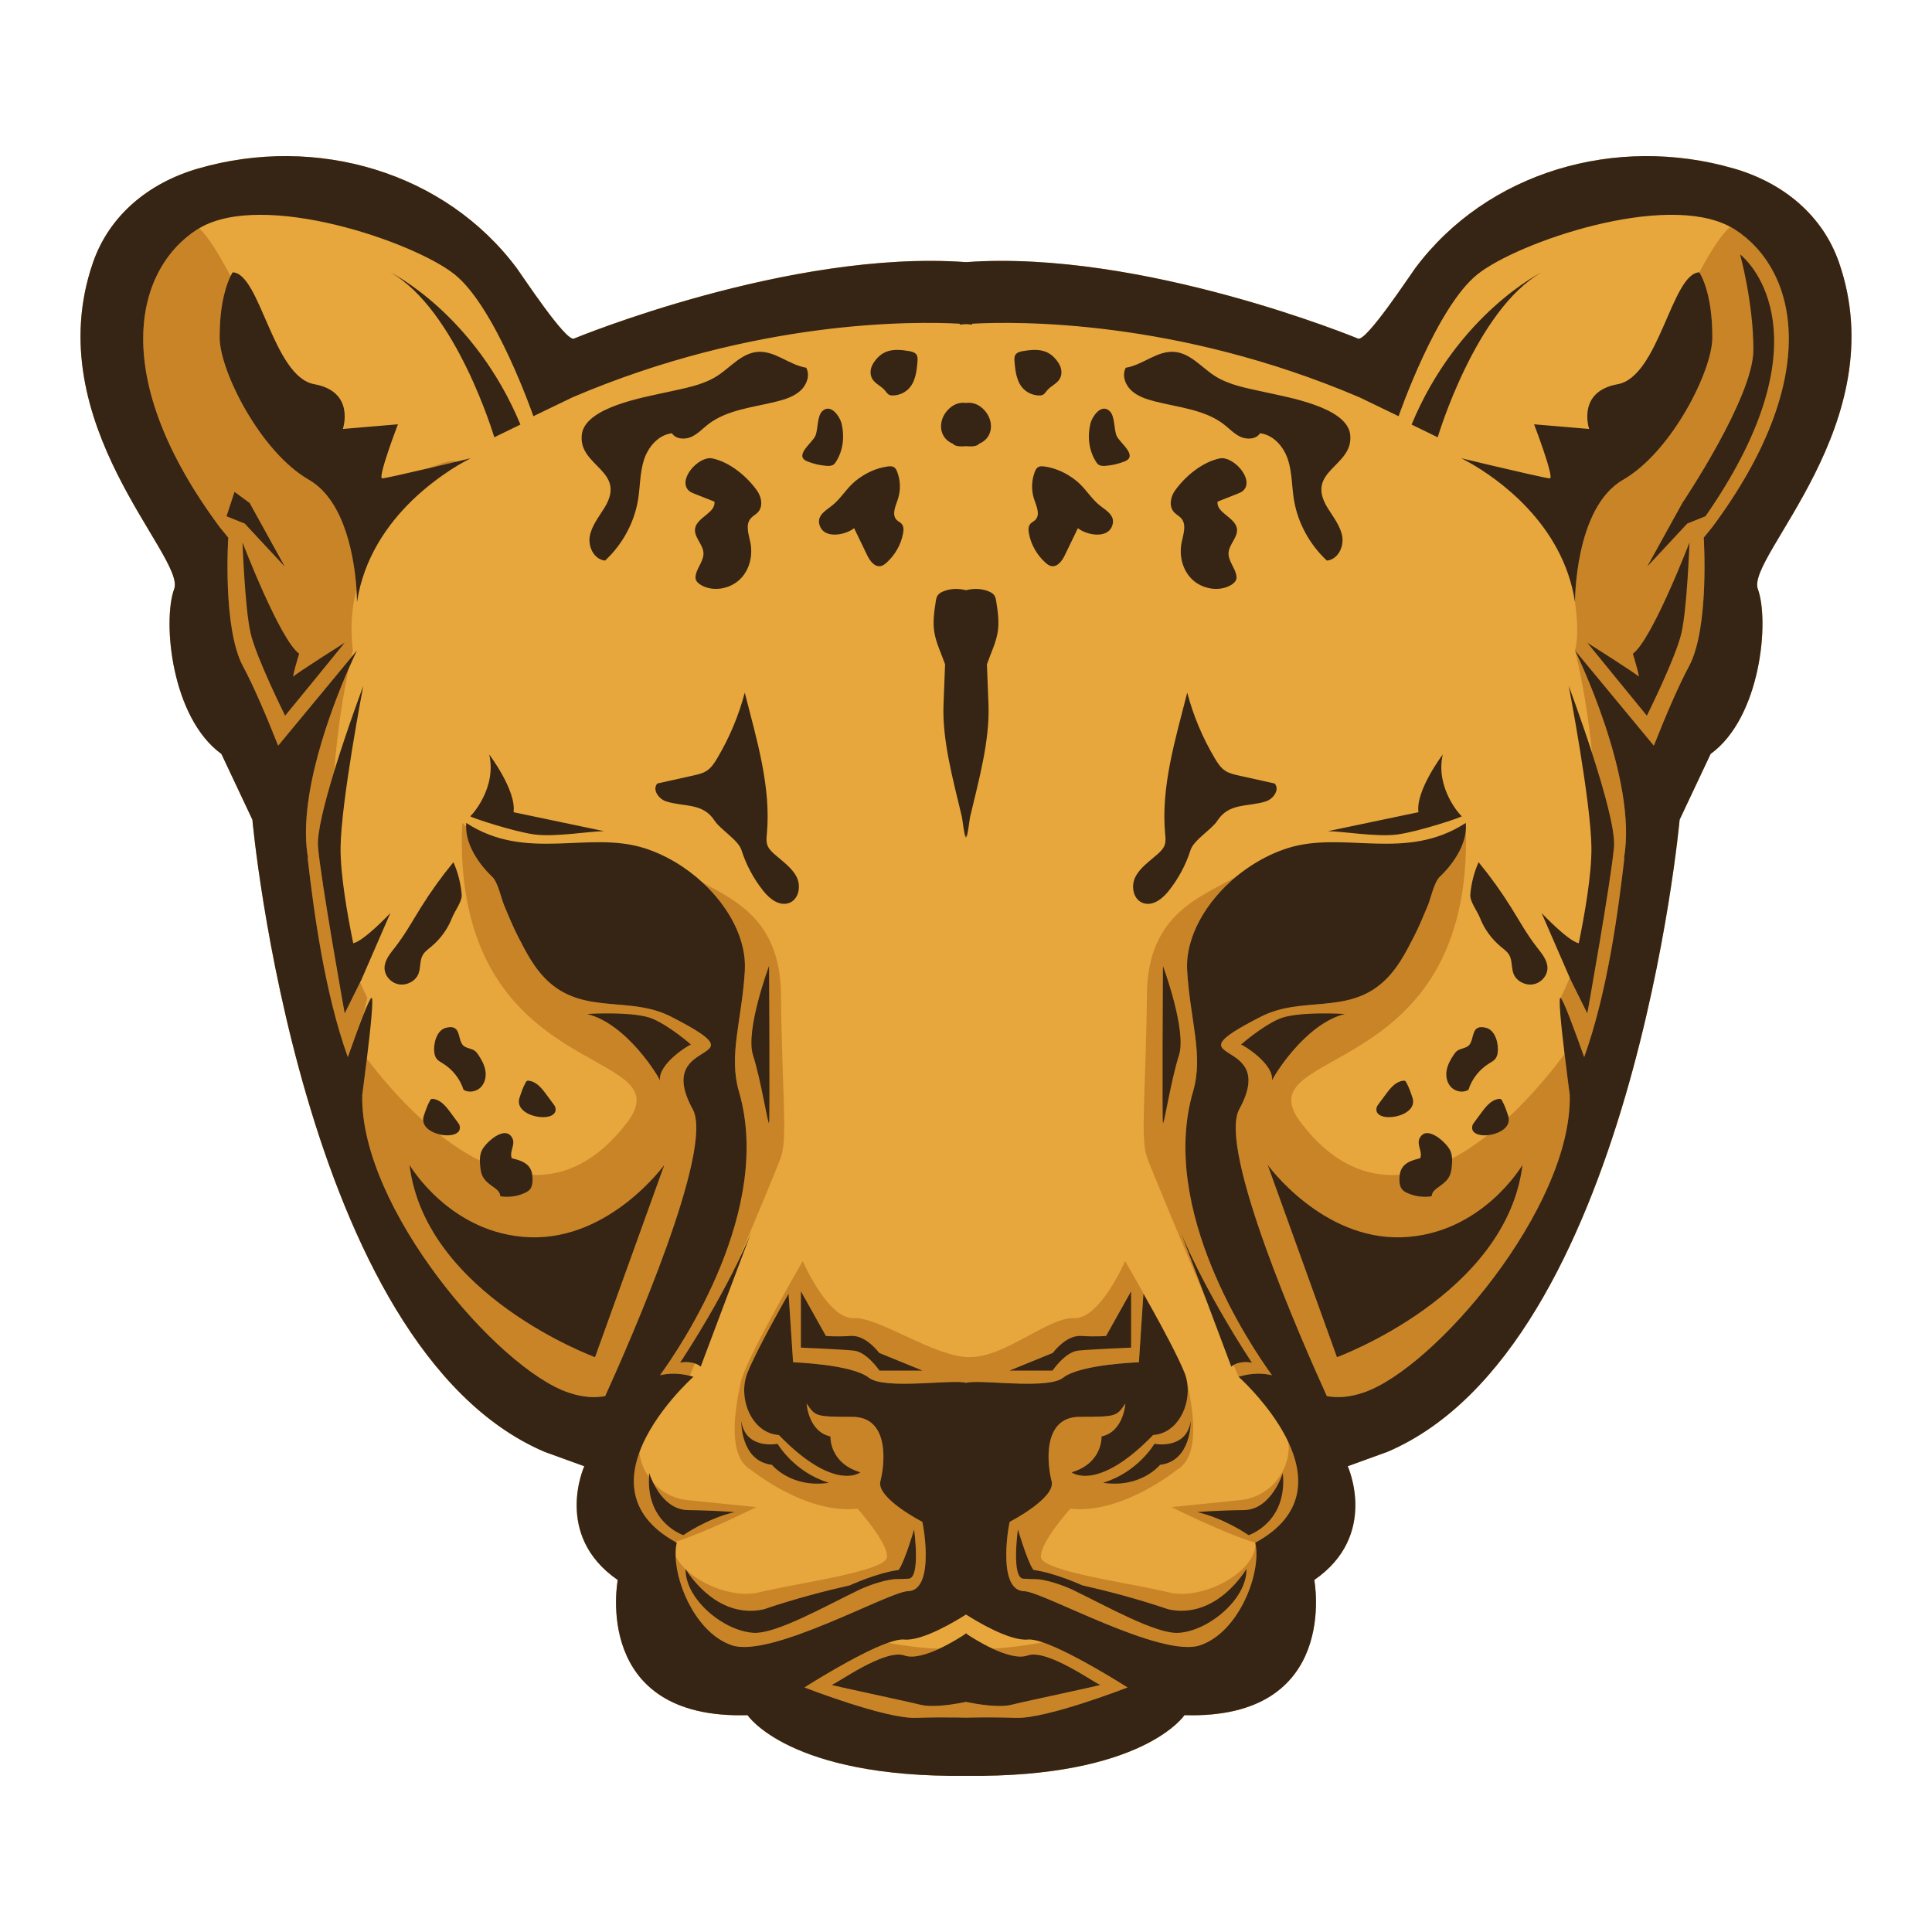 <?xml version="1.0" encoding="utf-8"?>
<!-- Designed by Vexels.com - 2021 All Rights Reserved - https://vexels.com/terms-and-conditions/  -->
<svg version="1.1" id="Layer_1" xmlns="http://www.w3.org/2000/svg" xmlns:xlink="http://www.w3.org/1999/xlink" x="0px" y="0px"
	 viewBox="0 0 1200 1200" enable-background="new 0 0 1200 1200" xml:space="preserve">
<g>
	<path fill="#E7A73D" d="M1091.814,365.792c7.33,19.978,1.833,79.914-29.32,102.498l-19.241,40.825
		c0,0-29.734,327.767-181.419,392.62l-24.739,8.976c0,0,19.547,42.852-20.768,70.648c0,0,16.492,86.863-80.631,83.967
		c0,0-25.714,38.999-135.694,37.676c-109.98,1.322-135.694-37.676-135.694-37.676c-97.123,2.895-80.631-83.967-80.631-83.967
		c-40.315-27.796-20.768-70.648-20.768-70.648l-24.74-8.976c-151.685-64.853-181.419-392.62-181.419-392.62l-19.242-40.825
		c-31.153-22.584-36.65-82.52-29.32-102.498s-84.907-103.077-50.45-202.68c10.153-29.349,34.551-49.53,65.313-58.437
		c73.461-21.27,153.403,2.121,198.04,62.06c3.102,4.164,30.335,45.631,35.402,43.573C356.51,210.3,490.441,154.886,600,162.813
		c109.559-7.927,243.49,47.487,243.508,47.494c5.067,2.059,32.301-39.409,35.402-43.573c44.638-59.938,124.579-83.33,198.041-62.06
		c30.762,8.907,55.16,29.088,65.313,58.437C1176.72,262.715,1084.483,345.814,1091.814,365.792z"/>
	<path fill="#C98428" d="M800.128,895.513c9.841,20.867,11.179,45.487-20.453,62.682c-18.784-5.497-51.995-22.101-51.995-22.101
		s14.613-1.453,42.625-4.358C791.614,929.526,802.363,909.628,800.128,895.513z M794.101,884.639
		c0.002,0.002,0.004,0.003,0.006,0.005c-0.001-0.001-0.001-0.003-0.002-0.004L794.101,884.639z M725.71,988.992
		c-21.788-5.447-78.367-12.872-79.165-21.788c-0.797-8.917,18.26-30.141,18.26-30.141c32.06,3.631,65.989-23.967,65.989-23.967
		c15.978-8.715,9.442-40.672,6.569-54.543c-0.01-0.049-0.03-0.112-0.041-0.163c2.458,14.601-5.958,31.899-21.073,32.922
		c-34.818,35.903-50.7,23.163-50.7,23.163c19.547-5.791,18.631-22.295,18.631-22.295c13.744-2.896,14.813-20.413,14.813-20.413
		c-5.497,7.818-5.039,8.252-28.404,8.252c-23.365,0-20.158,29.533-17.409,39.957c2.749,10.423-25.909,25.19-25.909,25.19
		c0.194-3.383-9.169,42.823,8.857,43.142c11.656,0.206,85.06,41.839,109.34,33.587c24.281-8.252,38.33-45.457,34.208-63.699
		C780.983,975.698,747.498,994.439,725.71,988.992z M616.381,1023.943c7.649,3.573,16.199,6.314,21.849,4.305
		c12.409-4.412,43.016,18.199,45.226,18.199c2.21,0-45.226,9.927-55.153,12.408c-7.968,1.992-21.735-0.446-26.877-1.489
		c-0.584-0.119-1.087-0.224-1.426-0.298c-0.763,0.166-2.22,0.469-4.087,0.806c-6.269,1.135-17.379,2.689-24.217,0.98
		c-9.927-2.482-57.363-12.408-55.153-12.408c2.21,0,32.817-22.611,45.226-18.199c5.619,1.998,14.105-0.701,21.722-4.245
		c-9.692-0.121-21.736-1.808-32.073-3.585c-19.075,6.784-51.76,27.68-51.76,27.68s50.165,19.544,69.178,18.893
		c9.805-0.336,18.776-0.325,25.198-0.235c2.355,0.033,4.391,0.075,5.966,0.115c0.965-0.025,2.147-0.05,3.418-0.074
		c6.458-0.121,16.549-0.19,27.746,0.194c19.012,0.652,69.178-18.893,69.178-18.893s-33.681-21.532-52.615-27.977
		C637.864,1021.857,626.168,1023.584,616.381,1023.943z M1002.488,525.843c-1.654,20.405-16.578,103.613-16.578,103.613
		l-10.363-20.895l-0.577-1.327c-1.721,4.271-3.605,8.458-5.669,12.537c1.68,0.9,9.119,21.166,14.662,36.824
		c14.675-40.87,21.285-91.89,25.025-124.204l-0.377,0.864c9.063-49.331-30.336-129.245-30.336-129.245s6.933,26.649,10.586,63.701
		C996.164,490.262,1003.323,515.553,1002.488,525.843z M936.99,693.94c1.442,6.517-6.225,10.547-13.031,11.156
		c-6.939,5.442-14.339,10.426-22.052,14.478c0.123,1.994-0.047,4.026-0.267,5.953c-0.75,6.608-3.757,8.688-9.072,12.478
		c-1.726,1.23-3.269,2.982-3.313,5.028c-5.092,0.828-10.45,0.116-15.105-2.007c-1.324-0.604-2.631-1.35-3.49-2.48
		c-0.985-1.295-1.275-2.946-1.404-4.538c-0.118-1.447-0.075-2.934,0.151-4.376c-20.513,1.565-41.696-6.664-61.264-32.155
		c-37.074-48.295,106.841-23.013,102.348-182.799c-0.629,15.935-16.053,29.738-16.053,29.738
		c-3.706,3.303-5.665,13.383-7.573,17.927c-2.642,6.292-5.217,12.666-8.332,18.765c-5.347,10.466-10.695,21.091-19.837,29.17
		c-22.376,19.774-50.258,8.294-75.436,21.147c-60.588,30.928,12.144,10.725-13.512,57.498
		c-13.547,24.696,38.707,143.74,54.371,178.225c6.404,1.141,13.712,0.867,22.747-2.184
		c44.136-14.904,129.596-114.899,128.143-184.782c-0.575-4.447-1.932-14.731-3.235-25.576
		C965.675,662.935,953.212,678.869,936.99,693.94z M749.788,808.936c-8.161-21.692-16.515-43.885-16.515-43.885
		s12.293,32.218,44.349,81.438c-2.399-0.8-7.97-0.743-11.424,1.322c1.951,4.612,3.093,7.308,3.093,7.308
		c8.154-2.433,14.816-2.315,20.773-0.949c-13.571-18.701-70.418-103.027-49.025-176.251c6.612-22.632-1.832-44.011-3.665-75.025
		c-1.232-20.846,11.69-43.075,30.861-58.758c-21.469,12.931-55.363,22.631-55.863,73.364c-0.583,59.071-4.259,89.09,0,101.195
		C714.89,725.85,734.319,772.216,749.788,808.936z M910.394,511.142L910.394,511.142
		C910.394,511.142,910.394,511.143,910.394,511.142L910.394,511.142z M1077.612,142.555c-0.93-0.601-1.92-1.14-2.912-1.677
		c-5.793,5.025-12.051,14.999-19.24,28.276c0.003,0,0.006-0.001,0.01-0.001c0,0,8.227,11.582,8.094,40.681
		c-0.094,20.528-25.197,70.793-55.434,88.166c-30.236,17.373-29.854,76.061-29.854,76.061c0.726,5.582,2.723,19.562,0,29.951
		l48.955,59.135c7.03-17.776,15.297-37.206,21.825-49.291c12.827-23.742,9.163-79.914,9.163-79.914l5.192-6.37
		C1132.587,234.629,1116.553,167.745,1077.612,142.555z M427.137,931.736c-9.156-0.95-16.351-5.175-21.418-10.795
		c3.349,6.776,10.227,16.864,21.625,17.001c17.165,0.207,29.091,1.241,29.091,1.241c-17.096,3.861-31.987,14.339-31.987,14.339
		s-22.704-7.383-21.36-35.885c-3.399-4.858-5.412-10.379-5.933-15.632c-6.974,19.113-5.253,40.282,22.28,55.684
		c19.013-5.94,50.326-21.594,50.326-21.594S455.149,934.642,427.137,931.736z M572.73,945.166c0,0-28.658-14.767-25.91-25.19
		c2.749-10.424,5.956-39.957-17.409-39.957c-23.364,0-22.907-0.434-28.404-8.252c0,0,1.069,17.517,14.813,20.413
		c0,0-0.916,16.504,18.631,22.295c0,0-15.882,12.74-50.7-23.163c-17.103-1.158-25.655-23.164-19.546-38.509
		c6.108-15.346,25.596-49.285,25.596-49.285l2.808,42.626c0,0,36.345,1.158,47.035,9.555c9.866,7.75,52.83,0.709,60.357,3.219
		c0.569-0.19,1.361-0.319,2.304-0.41c0.379-0.037,0.784-0.067,1.216-0.09c12.753-0.68,48.015,4.21,56.836-2.719
		c10.69-8.397,47.035-9.555,47.035-9.555l2.808-42.626c0,0,2.337,4.07,5.644,10.025c-8.833-16.195-17.006-30.275-17.006-30.275
		s-15.615,36.138-31.593,35.412c-15.978-0.726-42.729,24.27-64.881,24.27c-22.152,0-56.187-24.996-72.166-24.27
		c-15.978,0.726-31.593-35.412-31.593-35.412s-35.653,61.414-38.526,75.285c-2.872,13.872-9.409,45.828,6.569,54.543
		c0,0,33.929,27.599,65.989,23.967c0,0,19.057,21.224,18.26,30.141c-0.797,8.917-57.376,16.341-79.165,21.788
		c-14.633,3.658-34.527-3.599-45.629-14.057c2.341,3.808,20.047,30.791,48.255,24.637c19.86-6.755,39.045-11.652,53.462-14.895
		l-0.002-0.001c0,0,16.86-7.749,30.232-9.535c0.176-0.219,0.36-0.435,0.509-0.661c3.624-5.515,9.208-24.541,9.208-24.541
		s4.136,29.987-3.309,30.608c-2.84,0.237-5.656,0.226-8.446,0.3c-9.196,0.63-21.24,6.107-21.843,6.384
		c-21.863,10.556-52.188,27.778-66.153,26.956c-18.681-1.099-42.546-21.082-42.178-39.5c-2.653-2.543-4.786-5.267-6.194-8.069
		c0.598,19.451,13.923,48.154,34.888,55.279c24.281,8.252,97.685-33.381,109.34-33.587
		C581.899,987.99,572.536,941.783,572.73,945.166z M256.129,310.66c9.613-8.886,18.667-15.083,23.79-18.857
		C273.24,296.11,264.675,302.381,256.129,310.66z M462.627,602.893c-1.833,31.015-10.278,52.393-3.665,75.025
		c21.393,73.224-35.454,157.55-49.025,176.251c5.385-1.235,11.357-1.43,18.474,0.337c0.475-1.122,1.6-3.781,3.232-7.639
		c-3.299-1.092-7.319-1.028-9.264-0.379c16.94-26.011,28.358-47.268,35.362-61.537c12.803-30.498,25.34-60.606,27.329-66.257
		c4.259-12.105,0.582-42.124,0-101.195c-0.447-45.285-27.502-57.872-48.579-69.25C453.02,563.568,463.754,583.811,462.627,602.893z
		 M430.252,688.921c-25.656-46.773,47.076-26.57-13.512-57.498c-25.177-12.852-53.059-1.373-75.436-21.147
		c-9.142-8.079-14.49-18.704-19.837-29.17c-3.115-6.099-5.69-12.473-8.332-18.765c-1.909-4.544-3.867-14.624-7.573-17.927
		c0,0-16.241-14.563-16.041-31.039c-1.559-1.402-2.473-2.233-2.473-2.233c-6.751,163.733,139.6,137.682,102.252,186.334
		c-18.751,24.426-38.984,32.992-58.69,32.29c0.206,1.4,0.25,2.839,0.136,4.241c-0.13,1.592-0.419,3.243-1.405,4.538
		c-0.859,1.13-2.166,1.876-3.49,2.48c-4.656,2.123-10.014,2.836-15.105,2.007c-0.044-2.046-1.587-3.798-3.312-5.028
		c-5.316-3.791-8.322-5.87-9.073-12.478c-0.172-1.513-0.311-3.091-0.307-4.664c-8.884-4.387-17.38-10.065-25.269-16.313
		c-4.945-1.207-9.509-4.125-9.923-8.407c-15.602-14.08-27.989-29.287-34.994-38.578c-1.187,9.719-2.354,18.578-2.877,22.618
		c-1.453,69.883,84.007,169.878,128.143,184.781c9.035,3.051,16.344,3.325,22.747,2.184
		C391.545,832.661,443.798,713.617,430.252,688.921z M228.141,619.772c-1.596-3.154-3.073-6.377-4.463-9.648l-9.588,19.332
		c0,0-14.924-83.209-16.578-103.613c-0.698-8.61,4.205-27.727,10.102-46.951c2.063-27.585,6.27-50.738,8.999-63.699
		c-10.343,23.695-32.221,79.977-25.224,118.063l-0.377-0.863c3.74,32.314,10.35,83.334,25.025,124.204
		c3.087-8.722,6.761-18.865,9.703-26.303L228.141,619.772z M266.138,290.851c6.283-1.469,12.46-2.934,17.265-4.078
		C280.973,285.345,274.284,287.493,266.138,290.851z M219.167,404.011c-1.731-14.107-0.646-26.751,2.238-38.062
		c-1.126-16.709-6.247-54.571-29.534-67.951c-30.236-17.372-55.339-67.638-55.434-88.166c-0.1-21.757,4.473-33.716,6.788-38.368
		c-7.3-13.651-13.645-24.098-19.494-29.684c-0.442,0.263-0.914,0.496-1.343,0.773c-38.941,25.19-54.975,92.075,14.202,185.018
		l5.192,6.37c0,0-3.665,56.171,9.163,79.914c6.529,12.084,14.796,31.515,21.826,49.291l45.344-54.773
		C218.769,405.544,219.167,404.011,219.167,404.011z"/>
	<path fill="#362414" d="M242.458,567.121l-18.005,41.441l-0.775,1.562l-9.588,19.332c0,0-14.924-83.209-16.578-103.613
		c-0.698-8.61,4.205-27.727,10.102-46.951c8.078-26.334,18.024-52.869,18.024-52.869s-13.788,71.693-14.104,100.371
		c-0.183,16.583,4.164,41.448,7.865,59.484C226.226,584.396,242.458,567.121,242.458,567.121z M871.451,724.623
		c-1.164,1.454-1.759,3.194-2.044,5.008c-0.226,1.442-0.269,2.929-0.151,4.376c0.129,1.592,0.418,3.243,1.404,4.538
		c0.859,1.13,2.166,1.876,3.49,2.48c4.655,2.123,10.013,2.836,15.105,2.007c0.044-2.046,1.587-3.798,3.313-5.028
		c5.316-3.791,8.322-5.87,9.072-12.478c0.219-1.928,0.389-3.96,0.267-5.953c-0.104-1.696-0.418-3.365-1.125-4.914
		c-2.229-4.882-14.961-16.704-19.169-7.375c-1.709,3.788,2.162,8.311,0.495,12.116C878.161,720.379,873.916,721.542,871.451,724.623
		z M1091.814,365.792c7.33,19.978,1.833,79.914-29.32,102.498l-19.241,40.825c0,0-29.734,327.767-181.419,392.62l-24.739,8.976
		c0,0,19.547,42.852-20.768,70.648c0,0,16.492,86.863-80.631,83.967c0,0-25.714,38.999-135.694,37.676
		c-109.98,1.322-135.694-37.676-135.694-37.676c-97.123,2.895-80.631-83.967-80.631-83.967
		c-40.315-27.796-20.768-70.648-20.768-70.648l-24.74-8.976c-151.685-64.853-181.419-392.62-181.419-392.62l-19.242-40.825
		c-31.153-22.584-36.65-82.52-29.32-102.498s-84.907-103.077-50.45-202.68c10.153-29.349,34.551-49.53,65.313-58.437
		c73.461-21.27,153.403,2.121,198.04,62.06c3.102,4.164,30.335,45.631,35.402,43.573C356.51,210.3,490.441,154.886,600,162.813
		c109.559-7.927,243.49,47.487,243.508,47.494c5.067,2.059,32.301-39.409,35.402-43.573c44.638-59.938,124.579-83.33,198.041-62.06
		c30.762,8.907,55.16,29.088,65.313,58.437C1176.72,262.715,1084.483,345.814,1091.814,365.792z M700.342,1048.099
		c0,0-33.681-21.532-52.615-27.977c-3.796-1.292-7.014-1.992-9.233-1.774c-11.648,1.143-33.325-12.233-38.494-15.549
		c-5.169,3.316-26.846,16.691-38.494,15.549c-2.384-0.234-5.916,0.586-10.087,2.07c-19.075,6.784-51.76,27.68-51.76,27.68
		s50.165,19.544,69.178,18.893c9.805-0.336,18.776-0.325,25.198-0.235c2.355,0.033,4.391,0.075,5.966,0.115
		c0.965-0.025,2.147-0.05,3.418-0.074c6.458-0.121,16.549-0.19,27.746,0.194C650.177,1067.643,700.342,1048.099,700.342,1048.099z
		 M1077.612,142.555c-0.93-0.601-1.92-1.14-2.912-1.677c-40.568-21.935-131.932,9.548-156.975,29.473
		c-25.655,20.413-49.02,88.166-49.02,88.166l-24.281-11.727c-113.601-48.518-212.742-47.265-240.541-45.734v0.565
		c0,0-1.382-0.142-3.883-0.321c-2.5,0.179-3.883,0.321-3.883,0.321v-0.565c-27.799-1.531-126.94-2.784-240.541,45.734
		l-24.281,11.727c0,0-23.364-67.753-49.019-88.166c-25.373-20.188-118.82-52.232-158.545-28.569
		c-0.442,0.263-0.914,0.496-1.343,0.773c-38.941,25.19-54.975,92.075,14.202,185.018l5.192,6.37c0,0-3.665,56.171,9.163,79.914
		c6.529,12.084,14.796,31.515,21.826,49.291l45.344-54.773l3.611-4.362c0,0-2.059,4.186-5.113,11.182
		c-10.343,23.695-32.221,79.977-25.224,118.063l-0.377-0.863c3.74,32.314,10.35,83.334,25.025,124.204
		c3.087-8.722,6.761-18.865,9.703-26.303c2.339-5.915,4.215-10.122,4.959-10.521c1.592-0.853-0.651,19.926-2.832,37.791
		c-1.187,9.719-2.354,18.578-2.877,22.618c-1.453,69.883,84.007,169.878,128.143,184.781c9.035,3.051,16.344,3.325,22.747,2.184
		c15.664-34.485,67.918-153.529,54.372-178.225c-25.656-46.773,47.076-26.57-13.512-57.498
		c-25.177-12.852-53.059-1.373-75.436-21.147c-9.142-8.079-14.49-18.704-19.837-29.17c-3.115-6.099-5.69-12.473-8.332-18.765
		c-1.909-4.544-3.867-14.624-7.573-17.927c0,0-16.241-14.563-16.041-31.039c0.009-0.743,0.006-1.484,0.085-2.233
		c37.336,24.322,75.744,4.633,110.562,15.635c13.395,4.233,25.989,11.892,36.324,21.471c16.529,15.32,27.263,35.562,26.135,54.645
		c-1.833,31.015-10.278,52.393-3.665,75.025c21.393,73.224-35.454,157.55-49.025,176.251c5.385-1.235,11.357-1.43,18.474,0.337
		c0.757,0.188,1.515,0.378,2.299,0.612c0,0-24.343,21.646-33.554,46.886c-6.974,19.113-5.253,40.282,22.28,55.684
		c0.3,0.168,0.583,0.34,0.889,0.507c-0.563,2.491-0.776,5.344-0.681,8.421c0.598,19.451,13.923,48.154,34.888,55.279
		c24.281,8.252,97.685-33.381,109.34-33.587c18.026-0.318,8.663-46.525,8.857-43.142c0,0-28.658-14.767-25.91-25.19
		c2.749-10.424,5.956-39.957-17.409-39.957c-23.364,0-22.907-0.434-28.404-8.252c0,0,1.069,17.517,14.813,20.413
		c0,0-0.916,16.504,18.631,22.295c0,0-15.882,12.74-50.7-23.163c-17.103-1.158-25.655-23.164-19.546-38.509
		c6.108-15.346,25.596-49.285,25.596-49.285l2.808,42.626c0,0,36.345,1.158,47.035,9.555c9.866,7.75,52.83,0.709,60.357,3.219
		c0.569-0.19,1.361-0.319,2.304-0.41c0.379-0.037,0.784-0.067,1.216-0.09c12.753-0.68,48.015,4.21,56.836-2.719
		c10.69-8.397,47.035-9.555,47.035-9.555l2.808-42.626c0,0,2.337,4.07,5.644,10.025c6.246,11.247,15.958,29.227,19.952,39.261
		c0.71,1.785,1.203,3.665,1.526,5.587c2.458,14.601-5.958,31.899-21.073,32.922c-34.818,35.903-50.7,23.163-50.7,23.163
		c19.547-5.791,18.631-22.295,18.631-22.295c13.744-2.896,14.813-20.413,14.813-20.413c-5.497,7.818-5.039,8.252-28.404,8.252
		c-23.365,0-20.158,29.533-17.409,39.957c2.749,10.423-25.909,25.19-25.909,25.19c0.194-3.383-9.169,42.823,8.857,43.142
		c11.656,0.206,85.06,41.839,109.34,33.587c24.281-8.252,38.33-45.457,34.208-63.699c0,0,0-0.001,0-0.001
		c31.632-17.196,30.294-41.815,20.453-62.682c-1.777-3.769-3.833-7.412-6.021-10.869c-0.001-0.001-0.001-0.003-0.002-0.004
		c-10.789-17.047-24.814-29.521-24.814-29.521c8.154-2.433,14.816-2.315,20.773-0.949c-13.571-18.701-70.418-103.027-49.025-176.251
		c6.612-22.632-1.832-44.011-3.665-75.025c-1.232-20.846,11.69-43.075,30.861-58.758c2.936-2.402,6.032-4.629,9.232-6.696
		c0.05-0.046,0.106-0.088,0.155-0.135c0,0-0.007,0.032-0.008,0.04c6.951-4.473,14.443-8.109,22.22-10.567
		c34.818-11.003,73.226,8.686,110.562-15.635c0,0,0,0,0,0v0c0.125,1.187,0.143,2.365,0.096,3.534
		c-0.629,15.935-16.053,29.738-16.053,29.738c-3.706,3.303-5.665,13.383-7.573,17.927c-2.642,6.292-5.217,12.666-8.332,18.765
		c-5.347,10.466-10.695,21.091-19.837,29.17c-22.376,19.774-50.258,8.294-75.436,21.147c-60.588,30.928,12.144,10.725-13.512,57.498
		c-13.547,24.696,38.707,143.74,54.371,178.225c6.404,1.141,13.712,0.867,22.747-2.184
		c44.136-14.904,129.596-114.899,128.143-184.782c-0.575-4.447-1.932-14.731-3.235-25.576c-2.057-17.119-3.979-35.639-2.474-34.832
		c1.68,0.9,9.119,21.166,14.662,36.824c14.675-40.87,21.285-91.89,25.025-124.204l-0.377,0.864
		c9.063-49.331-30.336-129.245-30.336-129.245l48.955,59.135c7.03-17.776,15.297-37.206,21.825-49.291
		c12.827-23.742,9.163-79.914,9.163-79.914l5.192-6.37C1132.587,234.629,1116.553,167.745,1077.612,142.555z M1008.129,297.999
		c30.236-17.372,55.339-67.638,55.434-88.166c0.134-29.099-8.094-40.681-8.094-40.681c-0.003,0-0.006,0.001-0.01,0.001
		c-17.097,0.603-25.04,64.857-50.69,69.489c-25.655,4.633-17.714,27.796-17.714,27.796l-34.207-2.895
		c0,0,12.828,33.587,9.774,33.587c-1.768,0-19.957-4.199-34.968-7.737c-4.714-1.111-9.103-2.154-12.581-2.984
		c-4.578-1.092-7.578-1.814-7.578-1.814s2.158,1.004,5.723,3.032c15.495,8.816,57.609,37.003,65.057,86.433
		C978.275,374.06,977.892,315.371,1008.129,297.999z M988.465,526.394c0.183,16.583-4.164,41.448-7.865,59.484
		c-6.826-1.483-23.059-18.757-23.059-18.757l17.429,40.114l0.577,1.327l10.363,20.895c0,0,14.924-83.209,16.578-103.613
		c0.834-10.29-6.324-35.581-13.628-58.131c-7.18-22.169-14.498-41.689-14.498-41.689S988.149,497.717,988.465,526.394z
		 M267.091,683.548c-1.686,3.016-2.779,6.293-3.864,9.549c-0.36,1.081-0.458,2.094-0.366,3.045c0.415,4.281,4.978,7.2,9.923,8.407
		c6.65,1.623,13.965,0.153,12.725-5.276c-0.187-0.817-0.705-1.526-1.213-2.211c-1.577-2.13-3.155-4.259-4.733-6.389
		c-1.52-2.05-3.212-4.204-5.233-5.789c-1.559-1.222-3.315-2.107-5.338-2.344c-0.367-0.043-0.758-0.06-1.089,0.096
		C267.521,682.816,267.29,683.191,267.091,683.548z M920.437,690.673c-1.578,2.13-3.156,4.259-4.733,6.389
		c-0.508,0.685-1.026,1.393-1.213,2.211c-1.038,4.546,3.923,6.319,9.468,5.823c6.806-0.609,14.473-4.639,13.031-11.156
		c-0.062-0.278-0.122-0.555-0.217-0.843c-1.084-3.256-2.177-6.532-3.864-9.549c-0.2-0.358-0.431-0.732-0.813-0.913
		c-0.331-0.156-0.722-0.14-1.089-0.096c-2.023,0.238-3.778,1.122-5.337,2.344C923.649,686.469,921.956,688.622,920.437,690.673z
		 M298.053,720.862c-0.004,1.573,0.135,3.151,0.307,4.664c0.75,6.608,3.757,8.688,9.073,12.478c1.725,1.23,3.269,2.982,3.312,5.028
		c5.092,0.828,10.45,0.116,15.105-2.007c1.324-0.604,2.63-1.35,3.49-2.48c0.986-1.295,1.275-2.946,1.405-4.538
		c0.113-1.402,0.07-2.841-0.136-4.241c-0.274-1.863-0.867-3.653-2.059-5.143c-2.464-3.081-6.711-4.244-10.657-5.223
		c-1.667-3.804,2.204-8.328,0.495-12.116c-4.208-9.329-16.941,2.493-19.169,7.375C298.332,716.6,298.057,718.727,298.053,720.862z
		 M617.467,369.627c-0.825-1.108-2.127-1.805-3.441-2.339c-4.457-1.811-9.426-1.909-14.026-0.685
		c-4.6-1.223-9.569-1.125-14.026,0.685c-1.315,0.534-2.617,1.232-3.441,2.339c-0.848,1.139-1.092,2.572-1.311,3.95
		c-0.98,6.187-1.884,12.483-0.959,18.678c1.044,6.981,4.348,13.446,6.673,20.144c0.026,0.073,0.045,0.148,0.07,0.221
		c-0.324,8.389-0.648,16.778-0.972,25.168c-0.859,22.226,6.078,47.1,11.488,69.886c0.531,4.265,1.204,8.485,2.117,12.629
		c0.114-0.554,0.242-1.121,0.36-1.679c0.118,0.558,0.246,1.125,0.36,1.679c0.913-4.144,1.586-8.365,2.117-12.629
		c5.41-22.786,12.346-47.661,11.488-69.886c-0.324-8.389-0.648-16.778-0.972-25.167c0.026-0.074,0.045-0.148,0.071-0.222
		c2.325-6.698,5.629-13.163,6.673-20.144c0.926-6.195,0.022-12.491-0.958-18.678C618.559,372.2,618.314,370.766,617.467,369.627z
		 M957.542,169.152c0,0-52.116,25.613-80.792,94.549l16.236,7.905C892.986,271.606,916.456,192.437,957.542,169.152z
		 M591.832,275.596c0.118,0.117,0.202,0.259,0.334,0.365c1.489,1.187,3.594,1.332,5.539,1.297c0.767-0.014,1.531-0.082,2.295-0.134
		c0.765,0.052,1.528,0.12,2.295,0.134c1.944,0.035,4.05-0.11,5.539-1.297c0.133-0.106,0.216-0.248,0.334-0.365
		c9.835-3.992,9.478-16.702,0.783-23.034c-2.668-1.943-5.841-2.742-8.952-2.259c-3.112-0.482-6.283,0.316-8.952,2.259
		C582.354,258.894,581.997,271.604,591.832,275.596z M516.411,314.333c-4.288,3.253-9.731,6.487-6.986,12.818
		c3.311,7.636,15.91,5.1,21.081,0.903c2.704,5.6,5.407,11.2,8.111,16.8c1.678,3.476,4.638,7.596,8.561,6.716
		c1.33-0.298,2.433-1.159,3.426-2.049c5.416-4.852,9.103-11.408,10.335-18.374c0.355-2.005,0.435-4.282-0.954-5.829
		c-0.801-0.892-1.981-1.401-2.866-2.219c-3.418-3.155-1-8.478,0.478-12.778c1.922-5.59,1.797-11.792-0.35-17.308
		c-0.438-1.125-1.02-2.293-2.107-2.907c-1.107-0.626-2.495-0.542-3.771-0.37c-7.423,0.999-14.247,4.347-19.919,8.919
		C525.677,303.306,522.267,309.889,516.411,314.333z M549.588,242.447c0.884,1.042,1.603,2.321,2.891,2.868
		c0.687,0.292,1.461,0.336,2.213,0.316c3.379-0.087,6.705-1.413,9.132-3.642c4.741-4.352,5.528-11.182,6.035-17.42
		c0.123-1.508,0.209-3.152-0.7-4.395c-0.985-1.348-2.834-1.812-4.535-2.105c-9.716-1.677-16.724-0.987-22.191,7.539
		c-1.923,2.999-2.421,7.008-0.477,9.996C543.802,238.443,547.384,239.848,549.588,242.447z M470.604,318.331
		c3.481-3.593,2.507-9.508-0.362-13.558c-6.146-8.677-16.823-17.78-27.806-20.038c-8.444-1.737-21.731,13.138-14.688,19.933
		c1.006,0.971,2.368,1.518,3.693,2.042c4.109,1.625,8.218,3.249,12.328,4.874c0.883,6.868-10.678,9.659-11.997,16.463
		c-1.034,5.335,4.781,9.838,5.147,15.251c0.326,4.827-3.696,8.923-4.754,13.655c-0.205,0.917-0.295,1.878-0.048,2.785
		c0.442,1.629,1.891,2.836,3.408,3.709c7.465,4.298,17.864,2.347,23.999-3.547c6.134-5.894,8.194-14.931,6.523-23.058
		c-1.046-5.088-3.213-10.997,0.316-14.957C467.582,320.518,469.325,319.651,470.604,318.331z M500.757,228.404
		c-10.558-1.68-19.35-10.619-30.024-9.858c-10.012,0.714-16.847,9.509-25.143,14.872c-9.201,5.949-20.58,7.741-31.416,10.18
		c-13.995,3.151-50.665,9.253-52.775,26.188c-2.513,20.165,28.482,22.205,14.005,45.673c-3.503,5.68-7.92,11.132-9.076,17.62
		c-1.156,6.488,2.608,14.42,9.509,15.12c10.852-10.112,18.147-23.597,20.478-37.852c1.339-8.186,1.1-16.644,3.617-24.578
		c2.517-7.933,8.776-15.622,17.443-16.683c2.199,3.669,7.854,4.099,11.894,2.325c4.038-1.773,7.039-5.092,10.476-7.773
		c11.878-9.266,28.275-10.573,43.126-14.37c5.253-1.343,10.596-3.148,14.471-6.769C501.218,238.879,503.216,233.005,500.757,228.404
		z M501.53,286.615c3.7,1.467,7.641,2.387,11.636,2.718c1.595,0.132,3.345,0.129,4.61-0.802c0.596-0.439,1.026-1.046,1.42-1.657
		c4.521-7.007,5.44-15.696,3.564-23.622c-1.052-4.44-6.733-12.991-12.064-7.827c-3.284,3.181-2.489,11.289-4.281,15.35
		C504.503,275.106,492.787,283.149,501.53,286.615z M644.861,290.105c-1.087,0.615-1.669,1.782-2.107,2.907
		c-2.147,5.516-2.272,11.718-0.35,17.308c1.478,4.3,3.896,9.623,0.478,12.778c-0.885,0.818-2.065,1.327-2.866,2.219
		c-1.389,1.548-1.309,3.825-0.954,5.829c1.233,6.967,4.919,13.522,10.335,18.374c0.993,0.89,2.096,1.75,3.426,2.049
		c3.924,0.88,6.883-3.24,8.561-6.716c2.703-5.6,5.407-11.2,8.111-16.8c5.171,4.197,17.771,6.733,21.081-0.903
		c2.745-6.331-2.698-9.564-6.986-12.818c-5.856-4.444-9.266-11.027-15.038-15.679c-5.672-4.573-12.496-7.921-19.919-8.919
		C647.355,289.563,645.968,289.479,644.861,290.105z M768.56,306.71c1.325-0.524,2.687-1.071,3.694-2.042
		c7.042-6.795-6.244-21.67-14.689-19.933c-10.983,2.259-21.66,11.361-27.806,20.038c-2.869,4.05-3.843,9.964-0.362,13.558
		c1.279,1.32,3.022,2.187,4.242,3.556c3.529,3.959,1.362,9.869,0.316,14.957c-1.67,8.127,0.389,17.164,6.523,23.058
		c6.135,5.894,16.534,7.845,23.999,3.547c1.517-0.873,2.966-2.08,3.409-3.709c0.246-0.907,0.156-1.869-0.049-2.785
		c-1.058-4.732-5.08-8.827-4.754-13.655c0.365-5.413,6.18-9.917,5.147-15.251c-1.319-6.804-12.88-9.596-11.997-16.463
		C760.342,309.96,764.452,308.335,768.56,306.71z M896.12,468.634c0,0-16.958,22.396-15.097,35.839l-56.252,11.788
		c8.893,0,29.987,3.723,43.016,2.068c13.029-1.654,40.948-10.961,40.121-11.374C907.081,506.541,891.364,489.46,896.12,468.634z
		 M769.447,481.698c-2.914-0.648-5.902-1.326-8.373-2.927c-2.847-1.846-4.722-4.733-6.421-7.578
		c-7.664-12.84-13.48-26.67-17.238-40.986c-7.272,28.66-16.492,58.601-13.701,87.959c0.213,2.233,0.428,4.541-0.315,6.669
		c-0.794,2.275-2.597,4.093-4.443,5.731c-4.994,4.43-10.866,8.349-13.798,14.206c-2.932,5.857-1.174,14.503,5.396,16.303
		c5.991,1.641,11.721-3.131,15.462-7.861c6.006-7.594,10.589-16.196,13.472-25.286c1.962-6.185,13.123-12.709,16.68-18.218
		c7.286-11.28,18.996-8.371,30.091-11.969c4.806-1.558,8.749-7.437,5.448-11.095C784.287,484.997,776.867,483.347,769.447,481.698z
		 M833.67,333.079c-1.155-6.487-5.573-11.94-9.076-17.62c-14.476-23.469,16.518-25.508,14.006-45.673
		c-2.11-16.934-38.78-23.037-52.775-26.188c-10.836-2.439-22.215-4.231-31.416-10.18c-8.295-5.363-15.13-14.158-25.142-14.872
		c-10.675-0.761-19.467,8.178-30.024,9.858c-2.459,4.601-0.461,10.475,3.414,14.096c3.874,3.621,9.217,5.426,14.47,6.769
		c14.851,3.797,31.249,5.104,43.126,14.37c3.437,2.681,6.438,5.999,10.477,7.773c4.039,1.774,9.695,1.344,11.894-2.325
		c8.666,1.061,14.926,8.749,17.443,16.683c2.516,7.933,2.277,16.391,3.617,24.578c2.331,14.255,9.627,27.74,20.478,37.852
		C831.063,347.499,834.826,339.567,833.67,333.079z M682.224,288.531c1.265,0.931,3.015,0.934,4.61,0.802
		c3.996-0.331,7.936-1.251,11.637-2.718c8.743-3.466-2.974-11.509-4.885-15.84c-1.792-4.061-0.998-12.169-4.281-15.35
		c-5.331-5.164-11.012,3.387-12.064,7.827c-1.877,7.926-0.957,16.615,3.564,23.622C681.197,287.485,681.627,288.092,682.224,288.531
		z M481.044,530.565c-1.846-1.638-3.649-3.456-4.443-5.731c-0.743-2.128-0.528-4.437-0.315-6.669
		c2.791-29.359-6.428-59.3-13.701-87.959c-3.757,14.317-9.574,28.146-17.238,40.986c-1.699,2.846-3.574,5.732-6.421,7.578
		c-2.47,1.602-5.459,2.28-8.373,2.927c-7.42,1.649-14.84,3.298-22.26,4.948c-3.302,3.659,0.642,9.537,5.447,11.095
		c11.095,3.597,22.806,0.689,30.091,11.969c3.558,5.508,14.719,12.032,16.68,18.218c2.883,9.09,7.467,17.692,13.472,25.286
		c3.741,4.731,9.471,9.503,15.463,7.861c6.569-1.8,8.327-10.446,5.396-16.303C491.91,538.914,486.038,534.995,481.044,530.565z
		 M636.177,241.99c2.427,2.228,5.753,3.555,9.132,3.642c0.752,0.02,1.526-0.025,2.213-0.316c1.288-0.547,2.007-1.825,2.891-2.868
		c2.204-2.599,5.786-4.004,7.632-6.842c1.944-2.988,1.446-6.997-0.477-9.996c-5.467-8.526-12.475-9.216-22.191-7.539
		c-1.701,0.293-3.549,0.758-4.535,2.105c-0.908,1.243-0.822,2.887-0.7,4.395C630.649,230.808,631.436,237.637,636.177,241.99z
		 M877.311,681.809c-1.084-3.256-2.177-6.532-3.864-9.548c-0.2-0.358-0.431-0.732-0.813-0.913c-0.331-0.156-0.722-0.14-1.089-0.096
		c-2.023,0.238-3.777,1.122-5.337,2.344c-2.022,1.585-3.714,3.739-5.233,5.789c-1.577,2.13-3.155,4.259-4.733,6.389
		c-0.508,0.685-1.026,1.393-1.214,2.211C852.662,698.348,881.471,694.306,877.311,681.809z M259.848,604.991
		c1.576-3.83,0.687-8.39,2.829-11.964c1.202-2.006,3.211-3.434,5.047-4.948c5.845-4.822,10.359-11.077,13.039-17.965
		c1.676-4.307,6.355-10.177,6-14.463c-0.574-6.908-2.313-13.729-5.133-20.122c-7.341,8.921-14.077,18.288-20.154,28.026
		c-5.174,8.291-9.889,16.876-15.931,24.622c-3.099,3.973-6.707,8.147-6.697,13.089c0.009,4.754,3.942,9.236,8.871,10.111
		C252.65,612.251,258.026,609.42,259.848,604.991z M344.971,687.985c-0.187-0.818-0.706-1.526-1.214-2.211
		c-1.577-2.13-3.155-4.259-4.733-6.389c-1.519-2.05-3.212-4.204-5.233-5.789c-1.559-1.222-3.314-2.106-5.337-2.344
		c-0.367-0.043-0.757-0.06-1.089,0.096c-0.382,0.181-0.613,0.555-0.813,0.913c-1.687,3.016-2.78,6.293-3.864,9.548
		C318.528,694.306,347.338,698.348,344.971,687.985z M303.88,468.634c4.756,20.827-10.961,37.907-11.788,38.321
		c-0.828,0.414,27.092,9.72,40.121,11.374c13.029,1.655,34.123-2.068,43.016-2.068l-56.252-11.788
		C320.839,491.03,303.88,468.634,303.88,468.634z M307.014,271.606l16.237-7.905c-28.677-68.936-80.793-94.549-80.793-94.549
		C283.544,192.437,307.014,271.606,307.014,271.606z M287.303,648.913c-3.214-4.154-0.922-12.945-10.327-10.524
		c-5.989,1.542-7.863,10.274-7.239,15.214c0.189,1.502,0.611,3.029,1.608,4.21c0.922,1.092,2.248,1.79,3.489,2.547
		c6.23,3.802,10.955,9.766,13.071,16.498c3.189,2.088,7.888,1.223,10.589-1.412c2.701-2.635,3.574-6.612,3.019-10.249
		c-0.556-3.637-2.377-6.991-4.467-10.085c-0.577-0.855-1.191-1.711-2.028-2.345C292.718,651.024,289.045,651.165,287.303,648.913z
		 M912.095,676.859c2.116-6.731,6.841-12.695,13.071-16.498c1.24-0.757,2.567-1.456,3.489-2.547c0.997-1.181,1.419-2.708,1.608-4.21
		c0.624-4.94-1.25-13.672-7.239-15.214c-9.405-2.422-7.112,6.37-10.327,10.524c-1.741,2.252-5.415,2.11-7.715,3.854
		c-0.837,0.634-1.45,1.49-2.028,2.345c-2.09,3.095-3.911,6.449-4.467,10.085c-0.555,3.636,0.318,7.614,3.019,10.249
		C904.207,678.082,908.906,678.947,912.095,676.859z M938.524,563.554c-6.077-9.738-12.813-19.105-20.154-28.026
		c-2.82,6.393-4.559,13.214-5.133,20.122c-0.355,4.286,4.324,10.156,6,14.463c2.681,6.888,7.194,13.144,13.04,17.965
		c1.836,1.514,3.845,2.942,5.047,4.948c2.142,3.574,1.253,8.134,2.829,11.964c1.822,4.429,7.198,7.26,12.128,6.386
		c4.93-0.875,8.863-5.357,8.871-10.111c0.01-4.941-3.598-9.116-6.697-13.089C948.412,580.431,943.698,571.846,938.524,563.554z
		 M775.551,953.522c0,0,24.252-7.79,21.232-38.604c0,0-6.963,22.818-24.128,23.024c-17.165,0.207-29.091,1.241-29.091,1.241
		C760.661,943.043,775.551,953.522,775.551,953.522z M638.23,1028.248c-5.65,2.009-14.2-0.732-21.849-4.305
		c-6.944-3.244-13.147-7.172-15.731-8.883c0,0-0.268-0.691-0.65-0.434c-0.38-0.257-0.65,0.434-0.65,0.434
		c-2.6,1.721-8.863,5.688-15.859,8.943c-7.616,3.544-16.103,6.243-21.722,4.245c-12.409-4.412-43.016,18.199-45.226,18.199
		c-2.21,0,45.226,9.927,55.153,12.408c6.838,1.709,17.948,0.155,24.217-0.98c1.867-0.338,3.324-0.64,4.087-0.806
		c0.34,0.074,0.842,0.179,1.426,0.298c5.142,1.043,18.91,3.48,26.877,1.489c9.927-2.482,57.363-12.408,55.153-12.408
		C681.246,1046.447,650.639,1023.837,638.23,1028.248z M720.54,909.816c19.561-2.275,19.027-27.092,19.027-27.092
		c-2.689,17.992-22.542,14.063-22.542,14.063s-10.134,17.579-31.849,24.197C708.752,924.5,720.54,909.816,720.54,909.816z
		 M725.642,999.571c-19.86-6.755-39.045-11.652-53.462-14.895l0.002-0.001c0,0-16.86-7.749-30.232-9.535
		c-0.176-0.219-0.36-0.435-0.509-0.661c-3.624-5.515-9.208-24.541-9.208-24.541s-4.136,29.987,3.309,30.608
		c2.84,0.237,5.656,0.226,8.446,0.3c9.208,0.631,21.274,6.123,21.846,6.386c21.863,10.556,52.185,27.776,66.149,26.955
		c18.75-1.103,42.74-21.232,42.189-39.707C774.172,974.478,755.973,1006.189,725.642,999.571z M671.527,829.782
		c-9.513-0.62-17.579,10.547-17.579,10.547l-26.885,10.961h26.678c0,0,7.859-11.581,15.924-12.408
		c8.065-0.827,32.882-1.861,32.882-1.861v-34.951l-15.51,27.712C687.037,829.782,681.04,830.402,671.527,829.782z M749.788,808.936
		c6.744,17.927,13.356,35.512,15.009,39.941c0.405-0.405,0.881-0.756,1.4-1.066c3.454-2.065,9.025-2.122,11.424-1.322
		c-32.055-49.22-44.349-81.438-44.349-81.438S741.627,787.244,749.788,808.936z M722.333,697.356
		c0.551,2.206,4.963-26.471,9.927-41.913s-9.927-55.428-9.927-55.428S721.781,695.15,722.333,697.356z M790.027,671.221
		c0.381-1.815,20.267-35.219,45.291-41.423c0,0-29.78-1.861-40.948,3.102c-11.167,4.963-23.576,15.924-23.576,15.924
		C772.035,648.825,791.682,661.026,790.027,671.221z M1080.8,158c0,0,8.272,29.78,8.272,59.337c0,29.556-44.119,95.08-44.119,95.08
		l-21.784,39.431l24.817-26.666l11.305-4.533C1131.385,217.095,1092.932,167.927,1080.8,158z M1014.207,406.032
		c0,0,4.792,15.717,3.43,14.063c-1.362-1.655-31.727-20.887-31.727-20.887c0.585,0.827,36.983,45.291,36.983,45.291
		s17.992-35.984,21.508-51.495c3.516-15.511,4.964-56.045,4.964-56.045S1026.202,397.346,1014.207,406.032z M870.666,768.497
		c-49.618,1.655-83.258-44.912-83.258-44.912l43.016,119.363c0,0,105.232-38.536,115.21-119.363
		C945.634,723.585,920.284,766.843,870.666,768.497z M427.344,937.942c-11.398-0.137-18.276-10.225-21.625-17.001
		c-1.694-3.428-2.502-6.023-2.502-6.023c-0.093,0.95-0.085,1.812-0.128,2.719c-1.344,28.502,21.36,35.885,21.36,35.885
		s14.89-10.478,31.987-14.339C456.436,939.183,444.51,938.149,427.344,937.942z M528.473,829.782c-9.513,0.62-15.51,0-15.51,0
		l-15.51-27.712v34.951c0,0,24.817,1.034,32.882,1.861c8.065,0.827,15.924,12.408,15.924,12.408h26.678l-26.885-10.961
		C546.052,840.329,537.987,829.161,528.473,829.782z M479.46,909.816c0,0,11.788,14.683,35.364,11.168
		c-21.715-6.618-31.849-24.197-31.849-24.197s-19.854,3.929-22.542-14.063C460.433,882.724,459.899,907.541,479.46,909.816z
		 M426.103,974.934c-0.176-0.287-0.275-0.456-0.275-0.456c-0.002,0.069,0.012,0.138,0.011,0.207
		c-0.368,18.418,23.497,38.402,42.178,39.5c13.965,0.821,44.289-16.401,66.153-26.956c0.603-0.277,12.647-5.754,21.843-6.384
		c2.79-0.074,5.606-0.063,8.446-0.3c7.445-0.62,3.309-30.608,3.309-30.608s-5.584,19.026-9.208,24.541
		c-0.149,0.226-0.333,0.443-0.509,0.661c-13.372,1.786-30.232,9.535-30.232,9.535l0.002,0.001
		c-14.417,3.243-33.602,8.14-53.462,14.895C446.15,1005.726,428.444,978.742,426.103,974.934z M467.741,655.443
		c4.963,15.442,9.376,44.119,9.927,41.913c0.552-2.206,0-97.342,0-97.342S462.777,640.001,467.741,655.443z M422.38,846.489
		c1.945-0.649,5.965-0.712,9.264,0.379c1.38,0.457,2.645,1.094,3.56,2.009c3.654-9.789,31.525-83.826,31.525-83.826
		s-2.737,7.169-8.987,19.901C450.737,799.22,439.32,820.477,422.38,846.489z M409.973,671.221
		c-1.654-10.195,17.992-22.397,19.233-22.397c0,0-12.409-10.961-23.576-15.924c-11.168-4.963-40.948-3.102-40.948-3.102
		C389.705,636.002,409.592,669.406,409.973,671.221z M329.334,768.497c-49.617-1.654-74.968-44.912-74.968-44.912
		c9.978,80.827,115.21,119.363,115.21,119.363l43.016-119.363C412.593,723.585,378.951,770.152,329.334,768.497z M176.831,351.848
		l-21.784-39.431l-9.375-6.894l-4.963,15.126l11.306,4.533L176.831,351.848z M185.793,406.032
		c-11.995-8.686-35.157-69.074-35.157-69.074s1.448,40.535,4.963,56.045c3.516,15.511,21.508,51.495,21.508,51.495
		s36.398-44.464,36.983-45.291c0,0-30.365,19.233-31.727,20.887C181.001,421.75,185.793,406.032,185.793,406.032z M283.402,286.773
		c-4.805,1.145-10.982,2.609-17.265,4.078c-13.416,3.138-27.23,6.279-28.758,6.279c-3.055,0,9.773-33.587,9.773-33.587
		l-34.207,2.895c0,0,7.941-23.163-17.714-27.796s-33.596-68.911-50.7-69.49c0,0-0.525,0.743-1.306,2.313
		c-2.315,4.652-6.888,16.611-6.788,38.368c0.094,20.528,25.197,70.793,55.434,88.166c23.287,13.38,28.408,51.242,29.534,67.951
		c0.336,4.987,0.321,8.111,0.321,8.111c4.175-27.704,19.239-48.713,34.403-63.401c8.547-8.278,17.112-14.55,23.79-18.857
		c7.478-4.823,12.588-7.207,12.588-7.207S288.833,285.479,283.402,286.773z"/>
</g>
</svg>
